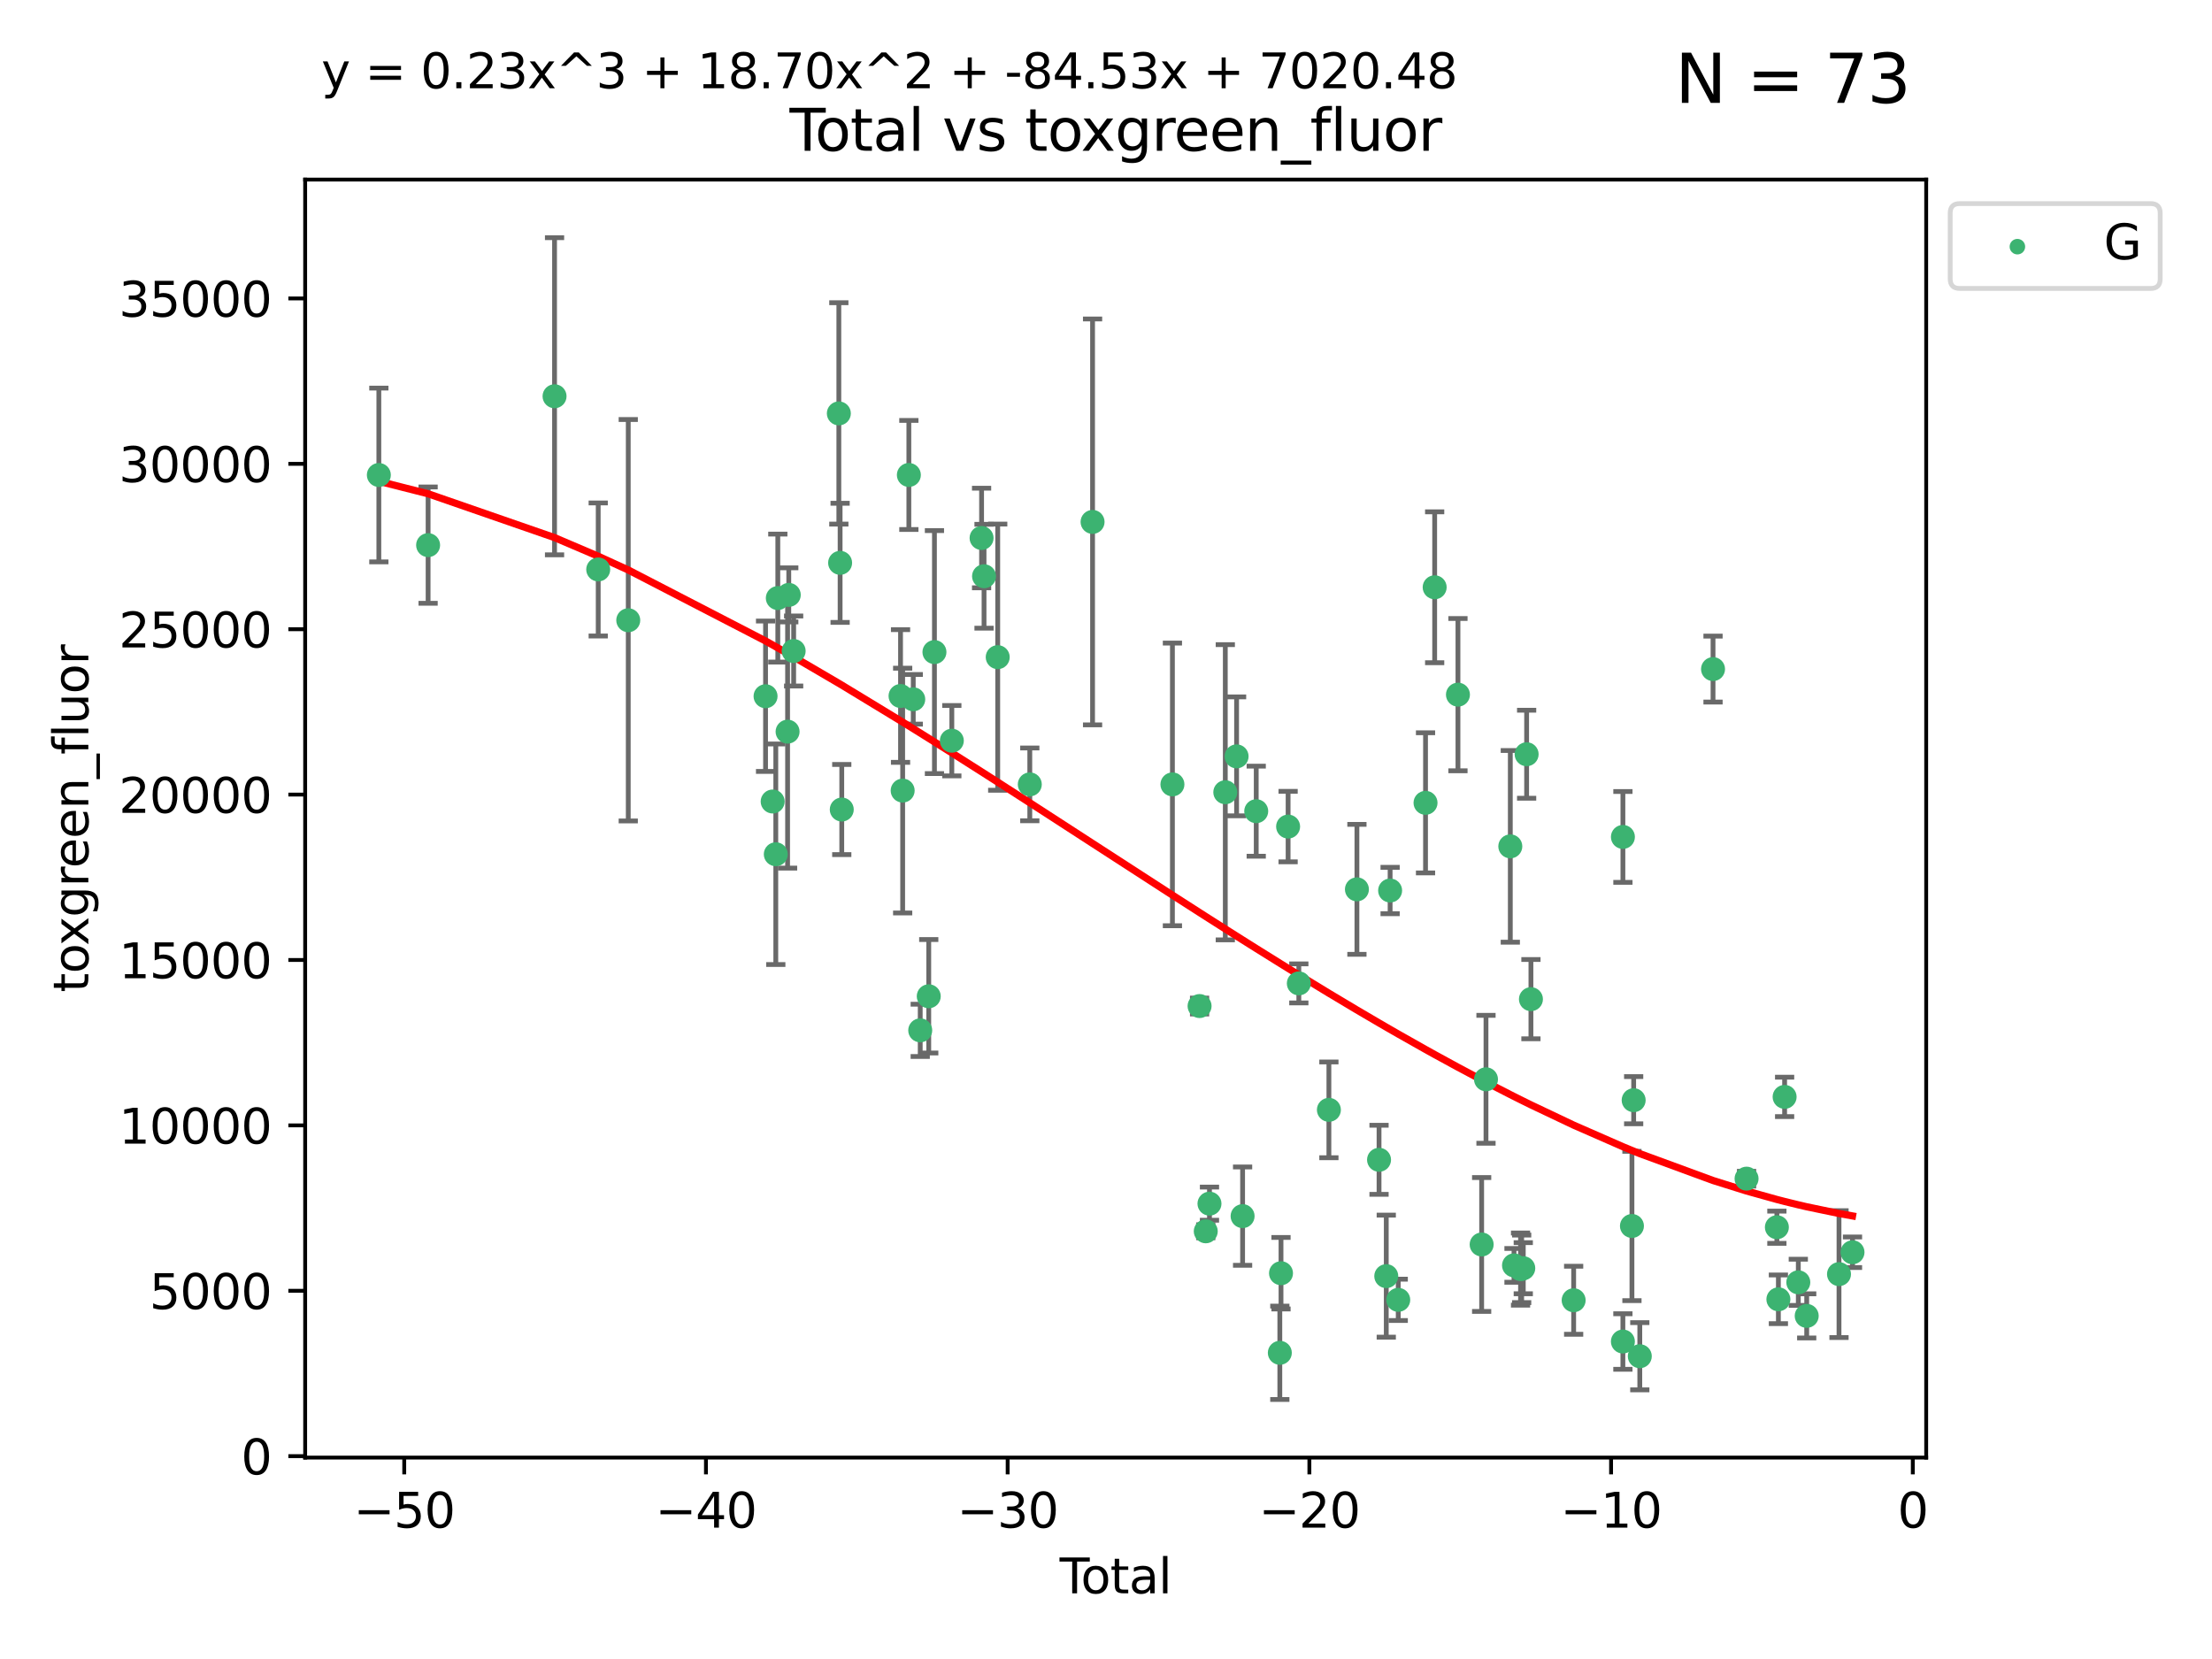 <?xml version="1.0" encoding="utf-8" standalone="no"?>
<!DOCTYPE svg PUBLIC "-//W3C//DTD SVG 1.1//EN"
  "http://www.w3.org/Graphics/SVG/1.1/DTD/svg11.dtd">
<svg xmlns:xlink="http://www.w3.org/1999/xlink" width="460.8pt" height="345.6pt" viewBox="0 0 460.8 345.6" xmlns="http://www.w3.org/2000/svg" version="1.1">
 <defs>
  <style type="text/css">*{stroke-linejoin: round; stroke-linecap: butt}</style>
 </defs>
 <g id="figure_1">
  <g id="patch_1">
   <path d="M 0 345.6 
L 460.8 345.6 
L 460.8 0 
L 0 0 
z
" style="fill: #ffffff"/>
  </g>
  <g id="axes_1">
   <g id="patch_2">
    <path d="M 63.571 303.64 
L 401.26 303.64 
L 401.26 37.411 
L 63.571 37.411 
z
" style="fill: #ffffff"/>
   </g>
   <g id="PathCollection_1">
    <defs>
     <path id="m982c421663" d="M 0 1.118 
C 0.297 1.118 0.581 1 0.791 0.791 
C 1 0.581 1.118 0.297 1.118 0 
C 1.118 -0.297 1 -0.581 0.791 -0.791 
C 0.581 -1 0.297 -1.118 0 -1.118 
C -0.297 -1.118 -0.581 -1 -0.791 -0.791 
C -1 -0.581 -1.118 -0.297 -1.118 0 
C -1.118 0.297 -1 0.581 -0.791 0.791 
C -0.581 1 -0.297 1.118 0 1.118 
z
" style="stroke: #3cb371"/>
    </defs>
    <g clip-path="url(#p606c3f5953)">
     <use xlink:href="#m982c421663" x="78.921" y="98.949" style="fill: #3cb371; stroke: #3cb371"/>
     <use xlink:href="#m982c421663" x="89.183" y="113.56" style="fill: #3cb371; stroke: #3cb371"/>
     <use xlink:href="#m982c421663" x="115.523" y="82.547" style="fill: #3cb371; stroke: #3cb371"/>
     <use xlink:href="#m982c421663" x="124.62" y="118.629" style="fill: #3cb371; stroke: #3cb371"/>
     <use xlink:href="#m982c421663" x="130.877" y="129.208" style="fill: #3cb371; stroke: #3cb371"/>
     <use xlink:href="#m982c421663" x="159.48" y="145.038" style="fill: #3cb371; stroke: #3cb371"/>
     <use xlink:href="#m982c421663" x="160.961" y="166.967" style="fill: #3cb371; stroke: #3cb371"/>
     <use xlink:href="#m982c421663" x="161.613" y="177.955" style="fill: #3cb371; stroke: #3cb371"/>
     <use xlink:href="#m982c421663" x="162.033" y="124.589" style="fill: #3cb371; stroke: #3cb371"/>
     <use xlink:href="#m982c421663" x="164.069" y="152.417" style="fill: #3cb371; stroke: #3cb371"/>
     <use xlink:href="#m982c421663" x="164.316" y="123.926" style="fill: #3cb371; stroke: #3cb371"/>
     <use xlink:href="#m982c421663" x="165.332" y="135.616" style="fill: #3cb371; stroke: #3cb371"/>
     <use xlink:href="#m982c421663" x="174.746" y="86.12" style="fill: #3cb371; stroke: #3cb371"/>
     <use xlink:href="#m982c421663" x="175.011" y="117.25" style="fill: #3cb371; stroke: #3cb371"/>
     <use xlink:href="#m982c421663" x="175.355" y="168.641" style="fill: #3cb371; stroke: #3cb371"/>
     <use xlink:href="#m982c421663" x="187.599" y="144.988" style="fill: #3cb371; stroke: #3cb371"/>
     <use xlink:href="#m982c421663" x="188.042" y="164.694" style="fill: #3cb371; stroke: #3cb371"/>
     <use xlink:href="#m982c421663" x="189.332" y="98.942" style="fill: #3cb371; stroke: #3cb371"/>
     <use xlink:href="#m982c421663" x="190.247" y="145.678" style="fill: #3cb371; stroke: #3cb371"/>
     <use xlink:href="#m982c421663" x="191.7" y="214.641" style="fill: #3cb371; stroke: #3cb371"/>
     <use xlink:href="#m982c421663" x="193.476" y="207.542" style="fill: #3cb371; stroke: #3cb371"/>
     <use xlink:href="#m982c421663" x="194.662" y="135.842" style="fill: #3cb371; stroke: #3cb371"/>
     <use xlink:href="#m982c421663" x="198.283" y="154.301" style="fill: #3cb371; stroke: #3cb371"/>
     <use xlink:href="#m982c421663" x="204.481" y="112.076" style="fill: #3cb371; stroke: #3cb371"/>
     <use xlink:href="#m982c421663" x="204.994" y="120.04" style="fill: #3cb371; stroke: #3cb371"/>
     <use xlink:href="#m982c421663" x="207.843" y="136.898" style="fill: #3cb371; stroke: #3cb371"/>
     <use xlink:href="#m982c421663" x="214.526" y="163.4" style="fill: #3cb371; stroke: #3cb371"/>
     <use xlink:href="#m982c421663" x="227.602" y="108.725" style="fill: #3cb371; stroke: #3cb371"/>
     <use xlink:href="#m982c421663" x="244.237" y="163.404" style="fill: #3cb371; stroke: #3cb371"/>
     <use xlink:href="#m982c421663" x="249.894" y="209.579" style="fill: #3cb371; stroke: #3cb371"/>
     <use xlink:href="#m982c421663" x="251.182" y="256.502" style="fill: #3cb371; stroke: #3cb371"/>
     <use xlink:href="#m982c421663" x="251.956" y="250.742" style="fill: #3cb371; stroke: #3cb371"/>
     <use xlink:href="#m982c421663" x="255.253" y="165.036" style="fill: #3cb371; stroke: #3cb371"/>
     <use xlink:href="#m982c421663" x="257.604" y="157.564" style="fill: #3cb371; stroke: #3cb371"/>
     <use xlink:href="#m982c421663" x="258.855" y="253.341" style="fill: #3cb371; stroke: #3cb371"/>
     <use xlink:href="#m982c421663" x="261.695" y="168.988" style="fill: #3cb371; stroke: #3cb371"/>
     <use xlink:href="#m982c421663" x="266.611" y="281.815" style="fill: #3cb371; stroke: #3cb371"/>
     <use xlink:href="#m982c421663" x="266.857" y="265.235" style="fill: #3cb371; stroke: #3cb371"/>
     <use xlink:href="#m982c421663" x="268.337" y="172.191" style="fill: #3cb371; stroke: #3cb371"/>
     <use xlink:href="#m982c421663" x="270.57" y="204.859" style="fill: #3cb371; stroke: #3cb371"/>
     <use xlink:href="#m982c421663" x="276.833" y="231.2" style="fill: #3cb371; stroke: #3cb371"/>
     <use xlink:href="#m982c421663" x="282.671" y="185.266" style="fill: #3cb371; stroke: #3cb371"/>
     <use xlink:href="#m982c421663" x="287.279" y="241.606" style="fill: #3cb371; stroke: #3cb371"/>
     <use xlink:href="#m982c421663" x="288.785" y="265.843" style="fill: #3cb371; stroke: #3cb371"/>
     <use xlink:href="#m982c421663" x="289.587" y="185.512" style="fill: #3cb371; stroke: #3cb371"/>
     <use xlink:href="#m982c421663" x="291.279" y="270.784" style="fill: #3cb371; stroke: #3cb371"/>
     <use xlink:href="#m982c421663" x="296.964" y="167.246" style="fill: #3cb371; stroke: #3cb371"/>
     <use xlink:href="#m982c421663" x="298.867" y="122.341" style="fill: #3cb371; stroke: #3cb371"/>
     <use xlink:href="#m982c421663" x="303.718" y="144.708" style="fill: #3cb371; stroke: #3cb371"/>
     <use xlink:href="#m982c421663" x="308.655" y="259.25" style="fill: #3cb371; stroke: #3cb371"/>
     <use xlink:href="#m982c421663" x="309.559" y="224.836" style="fill: #3cb371; stroke: #3cb371"/>
     <use xlink:href="#m982c421663" x="314.625" y="176.312" style="fill: #3cb371; stroke: #3cb371"/>
     <use xlink:href="#m982c421663" x="315.396" y="263.6" style="fill: #3cb371; stroke: #3cb371"/>
     <use xlink:href="#m982c421663" x="316.758" y="264.372" style="fill: #3cb371; stroke: #3cb371"/>
     <use xlink:href="#m982c421663" x="316.99" y="264.32" style="fill: #3cb371; stroke: #3cb371"/>
     <use xlink:href="#m982c421663" x="317.326" y="264.19" style="fill: #3cb371; stroke: #3cb371"/>
     <use xlink:href="#m982c421663" x="318.025" y="157.121" style="fill: #3cb371; stroke: #3cb371"/>
     <use xlink:href="#m982c421663" x="318.922" y="208.143" style="fill: #3cb371; stroke: #3cb371"/>
     <use xlink:href="#m982c421663" x="327.82" y="270.867" style="fill: #3cb371; stroke: #3cb371"/>
     <use xlink:href="#m982c421663" x="338.078" y="279.463" style="fill: #3cb371; stroke: #3cb371"/>
     <use xlink:href="#m982c421663" x="338.082" y="174.348" style="fill: #3cb371; stroke: #3cb371"/>
     <use xlink:href="#m982c421663" x="339.964" y="255.393" style="fill: #3cb371; stroke: #3cb371"/>
     <use xlink:href="#m982c421663" x="340.322" y="229.191" style="fill: #3cb371; stroke: #3cb371"/>
     <use xlink:href="#m982c421663" x="341.6" y="282.526" style="fill: #3cb371; stroke: #3cb371"/>
     <use xlink:href="#m982c421663" x="356.856" y="139.382" style="fill: #3cb371; stroke: #3cb371"/>
     <use xlink:href="#m982c421663" x="363.84" y="245.536" style="fill: #3cb371; stroke: #3cb371"/>
     <use xlink:href="#m982c421663" x="370.156" y="255.656" style="fill: #3cb371; stroke: #3cb371"/>
     <use xlink:href="#m982c421663" x="370.471" y="270.67" style="fill: #3cb371; stroke: #3cb371"/>
     <use xlink:href="#m982c421663" x="371.768" y="228.499" style="fill: #3cb371; stroke: #3cb371"/>
     <use xlink:href="#m982c421663" x="374.62" y="267.13" style="fill: #3cb371; stroke: #3cb371"/>
     <use xlink:href="#m982c421663" x="376.37" y="274.123" style="fill: #3cb371; stroke: #3cb371"/>
     <use xlink:href="#m982c421663" x="383.098" y="265.424" style="fill: #3cb371; stroke: #3cb371"/>
     <use xlink:href="#m982c421663" x="385.911" y="260.867" style="fill: #3cb371; stroke: #3cb371"/>
    </g>
   </g>
   <g id="matplotlib.axis_1">
    <g id="xtick_1">
     <g id="line2d_1">
      <defs>
       <path id="m77966eb274" d="M 0 0 
L 0 3.5 
" style="stroke: #000000; stroke-width: 0.8"/>
      </defs>
      <g>
       <use xlink:href="#m77966eb274" x="84.21" y="303.64" style="stroke: #000000; stroke-width: 0.8"/>
      </g>
     </g>
     <g id="text_1">
      <!-- −50 -->
      <g transform="translate(73.658 318.238)scale(0.1 -0.1)">
       <defs>
        <path id="DejaVuSans-2212" d="M 678 2272 
L 4684 2272 
L 4684 1741 
L 678 1741 
L 678 2272 
z
" transform="scale(0.016)"/>
        <path id="DejaVuSans-35" d="M 691 4666 
L 3169 4666 
L 3169 4134 
L 1269 4134 
L 1269 2991 
Q 1406 3038 1543 3061 
Q 1681 3084 1819 3084 
Q 2600 3084 3056 2656 
Q 3513 2228 3513 1497 
Q 3513 744 3044 326 
Q 2575 -91 1722 -91 
Q 1428 -91 1123 -41 
Q 819 9 494 109 
L 494 744 
Q 775 591 1075 516 
Q 1375 441 1709 441 
Q 2250 441 2565 725 
Q 2881 1009 2881 1497 
Q 2881 1984 2565 2268 
Q 2250 2553 1709 2553 
Q 1456 2553 1204 2497 
Q 953 2441 691 2322 
L 691 4666 
z
" transform="scale(0.016)"/>
        <path id="DejaVuSans-30" d="M 2034 4250 
Q 1547 4250 1301 3770 
Q 1056 3291 1056 2328 
Q 1056 1369 1301 889 
Q 1547 409 2034 409 
Q 2525 409 2770 889 
Q 3016 1369 3016 2328 
Q 3016 3291 2770 3770 
Q 2525 4250 2034 4250 
z
M 2034 4750 
Q 2819 4750 3233 4129 
Q 3647 3509 3647 2328 
Q 3647 1150 3233 529 
Q 2819 -91 2034 -91 
Q 1250 -91 836 529 
Q 422 1150 422 2328 
Q 422 3509 836 4129 
Q 1250 4750 2034 4750 
z
" transform="scale(0.016)"/>
       </defs>
       <use xlink:href="#DejaVuSans-2212"/>
       <use xlink:href="#DejaVuSans-35" x="83.789"/>
       <use xlink:href="#DejaVuSans-30" x="147.412"/>
      </g>
     </g>
    </g>
    <g id="xtick_2">
     <g id="line2d_2">
      <g>
       <use xlink:href="#m77966eb274" x="147.062" y="303.64" style="stroke: #000000; stroke-width: 0.8"/>
      </g>
     </g>
     <g id="text_2">
      <!-- −40 -->
      <g transform="translate(136.51 318.238)scale(0.1 -0.1)">
       <defs>
        <path id="DejaVuSans-34" d="M 2419 4116 
L 825 1625 
L 2419 1625 
L 2419 4116 
z
M 2253 4666 
L 3047 4666 
L 3047 1625 
L 3713 1625 
L 3713 1100 
L 3047 1100 
L 3047 0 
L 2419 0 
L 2419 1100 
L 313 1100 
L 313 1709 
L 2253 4666 
z
" transform="scale(0.016)"/>
       </defs>
       <use xlink:href="#DejaVuSans-2212"/>
       <use xlink:href="#DejaVuSans-34" x="83.789"/>
       <use xlink:href="#DejaVuSans-30" x="147.412"/>
      </g>
     </g>
    </g>
    <g id="xtick_3">
     <g id="line2d_3">
      <g>
       <use xlink:href="#m77966eb274" x="209.914" y="303.64" style="stroke: #000000; stroke-width: 0.8"/>
      </g>
     </g>
     <g id="text_3">
      <!-- −30 -->
      <g transform="translate(199.362 318.238)scale(0.1 -0.1)">
       <defs>
        <path id="DejaVuSans-33" d="M 2597 2516 
Q 3050 2419 3304 2112 
Q 3559 1806 3559 1356 
Q 3559 666 3084 287 
Q 2609 -91 1734 -91 
Q 1441 -91 1130 -33 
Q 819 25 488 141 
L 488 750 
Q 750 597 1062 519 
Q 1375 441 1716 441 
Q 2309 441 2620 675 
Q 2931 909 2931 1356 
Q 2931 1769 2642 2001 
Q 2353 2234 1838 2234 
L 1294 2234 
L 1294 2753 
L 1863 2753 
Q 2328 2753 2575 2939 
Q 2822 3125 2822 3475 
Q 2822 3834 2567 4026 
Q 2313 4219 1838 4219 
Q 1578 4219 1281 4162 
Q 984 4106 628 3988 
L 628 4550 
Q 988 4650 1302 4700 
Q 1616 4750 1894 4750 
Q 2613 4750 3031 4423 
Q 3450 4097 3450 3541 
Q 3450 3153 3228 2886 
Q 3006 2619 2597 2516 
z
" transform="scale(0.016)"/>
       </defs>
       <use xlink:href="#DejaVuSans-2212"/>
       <use xlink:href="#DejaVuSans-33" x="83.789"/>
       <use xlink:href="#DejaVuSans-30" x="147.412"/>
      </g>
     </g>
    </g>
    <g id="xtick_4">
     <g id="line2d_4">
      <g>
       <use xlink:href="#m77966eb274" x="272.766" y="303.64" style="stroke: #000000; stroke-width: 0.8"/>
      </g>
     </g>
     <g id="text_4">
      <!-- −20 -->
      <g transform="translate(262.214 318.238)scale(0.1 -0.1)">
       <defs>
        <path id="DejaVuSans-32" d="M 1228 531 
L 3431 531 
L 3431 0 
L 469 0 
L 469 531 
Q 828 903 1448 1529 
Q 2069 2156 2228 2338 
Q 2531 2678 2651 2914 
Q 2772 3150 2772 3378 
Q 2772 3750 2511 3984 
Q 2250 4219 1831 4219 
Q 1534 4219 1204 4116 
Q 875 4013 500 3803 
L 500 4441 
Q 881 4594 1212 4672 
Q 1544 4750 1819 4750 
Q 2544 4750 2975 4387 
Q 3406 4025 3406 3419 
Q 3406 3131 3298 2873 
Q 3191 2616 2906 2266 
Q 2828 2175 2409 1742 
Q 1991 1309 1228 531 
z
" transform="scale(0.016)"/>
       </defs>
       <use xlink:href="#DejaVuSans-2212"/>
       <use xlink:href="#DejaVuSans-32" x="83.789"/>
       <use xlink:href="#DejaVuSans-30" x="147.412"/>
      </g>
     </g>
    </g>
    <g id="xtick_5">
     <g id="line2d_5">
      <g>
       <use xlink:href="#m77966eb274" x="335.618" y="303.64" style="stroke: #000000; stroke-width: 0.8"/>
      </g>
     </g>
     <g id="text_5">
      <!-- −10 -->
      <g transform="translate(325.066 318.238)scale(0.1 -0.1)">
       <defs>
        <path id="DejaVuSans-31" d="M 794 531 
L 1825 531 
L 1825 4091 
L 703 3866 
L 703 4441 
L 1819 4666 
L 2450 4666 
L 2450 531 
L 3481 531 
L 3481 0 
L 794 0 
L 794 531 
z
" transform="scale(0.016)"/>
       </defs>
       <use xlink:href="#DejaVuSans-2212"/>
       <use xlink:href="#DejaVuSans-31" x="83.789"/>
       <use xlink:href="#DejaVuSans-30" x="147.412"/>
      </g>
     </g>
    </g>
    <g id="xtick_6">
     <g id="line2d_6">
      <g>
       <use xlink:href="#m77966eb274" x="398.47" y="303.64" style="stroke: #000000; stroke-width: 0.8"/>
      </g>
     </g>
     <g id="text_6">
      <!-- 0 -->
      <g transform="translate(395.289 318.238)scale(0.1 -0.1)">
       <use xlink:href="#DejaVuSans-30"/>
      </g>
     </g>
    </g>
    <g id="text_7">
     <!-- Total -->
     <g transform="translate(220.739 331.917)scale(0.1 -0.1)">
      <defs>
       <path id="DejaVuSans-54" d="M -19 4666 
L 3928 4666 
L 3928 4134 
L 2272 4134 
L 2272 0 
L 1638 0 
L 1638 4134 
L -19 4134 
L -19 4666 
z
" transform="scale(0.016)"/>
       <path id="DejaVuSans-6f" d="M 1959 3097 
Q 1497 3097 1228 2736 
Q 959 2375 959 1747 
Q 959 1119 1226 758 
Q 1494 397 1959 397 
Q 2419 397 2687 759 
Q 2956 1122 2956 1747 
Q 2956 2369 2687 2733 
Q 2419 3097 1959 3097 
z
M 1959 3584 
Q 2709 3584 3137 3096 
Q 3566 2609 3566 1747 
Q 3566 888 3137 398 
Q 2709 -91 1959 -91 
Q 1206 -91 779 398 
Q 353 888 353 1747 
Q 353 2609 779 3096 
Q 1206 3584 1959 3584 
z
" transform="scale(0.016)"/>
       <path id="DejaVuSans-74" d="M 1172 4494 
L 1172 3500 
L 2356 3500 
L 2356 3053 
L 1172 3053 
L 1172 1153 
Q 1172 725 1289 603 
Q 1406 481 1766 481 
L 2356 481 
L 2356 0 
L 1766 0 
Q 1100 0 847 248 
Q 594 497 594 1153 
L 594 3053 
L 172 3053 
L 172 3500 
L 594 3500 
L 594 4494 
L 1172 4494 
z
" transform="scale(0.016)"/>
       <path id="DejaVuSans-61" d="M 2194 1759 
Q 1497 1759 1228 1600 
Q 959 1441 959 1056 
Q 959 750 1161 570 
Q 1363 391 1709 391 
Q 2188 391 2477 730 
Q 2766 1069 2766 1631 
L 2766 1759 
L 2194 1759 
z
M 3341 1997 
L 3341 0 
L 2766 0 
L 2766 531 
Q 2569 213 2275 61 
Q 1981 -91 1556 -91 
Q 1019 -91 701 211 
Q 384 513 384 1019 
Q 384 1609 779 1909 
Q 1175 2209 1959 2209 
L 2766 2209 
L 2766 2266 
Q 2766 2663 2505 2880 
Q 2244 3097 1772 3097 
Q 1472 3097 1187 3025 
Q 903 2953 641 2809 
L 641 3341 
Q 956 3463 1253 3523 
Q 1550 3584 1831 3584 
Q 2591 3584 2966 3190 
Q 3341 2797 3341 1997 
z
" transform="scale(0.016)"/>
       <path id="DejaVuSans-6c" d="M 603 4863 
L 1178 4863 
L 1178 0 
L 603 0 
L 603 4863 
z
" transform="scale(0.016)"/>
      </defs>
      <use xlink:href="#DejaVuSans-54"/>
      <use xlink:href="#DejaVuSans-6f" x="44.084"/>
      <use xlink:href="#DejaVuSans-74" x="105.266"/>
      <use xlink:href="#DejaVuSans-61" x="144.475"/>
      <use xlink:href="#DejaVuSans-6c" x="205.754"/>
     </g>
    </g>
   </g>
   <g id="matplotlib.axis_2">
    <g id="ytick_1">
     <g id="line2d_7">
      <defs>
       <path id="mdb69959124" d="M 0 0 
L -3.5 0 
" style="stroke: #000000; stroke-width: 0.8"/>
      </defs>
      <g>
       <use xlink:href="#mdb69959124" x="63.571" y="303.341" style="stroke: #000000; stroke-width: 0.8"/>
      </g>
     </g>
     <g id="text_8">
      <!-- 0 -->
      <g transform="translate(50.209 307.14)scale(0.1 -0.1)">
       <use xlink:href="#DejaVuSans-30"/>
      </g>
     </g>
    </g>
    <g id="ytick_2">
     <g id="line2d_8">
      <g>
       <use xlink:href="#mdb69959124" x="63.571" y="268.888" style="stroke: #000000; stroke-width: 0.8"/>
      </g>
     </g>
     <g id="text_9">
      <!-- 5000 -->
      <g transform="translate(31.121 272.688)scale(0.1 -0.1)">
       <use xlink:href="#DejaVuSans-35"/>
       <use xlink:href="#DejaVuSans-30" x="63.623"/>
       <use xlink:href="#DejaVuSans-30" x="127.246"/>
       <use xlink:href="#DejaVuSans-30" x="190.869"/>
      </g>
     </g>
    </g>
    <g id="ytick_3">
     <g id="line2d_9">
      <g>
       <use xlink:href="#mdb69959124" x="63.571" y="234.435" style="stroke: #000000; stroke-width: 0.8"/>
      </g>
     </g>
     <g id="text_10">
      <!-- 10000 -->
      <g transform="translate(24.759 238.235)scale(0.1 -0.1)">
       <use xlink:href="#DejaVuSans-31"/>
       <use xlink:href="#DejaVuSans-30" x="63.623"/>
       <use xlink:href="#DejaVuSans-30" x="127.246"/>
       <use xlink:href="#DejaVuSans-30" x="190.869"/>
       <use xlink:href="#DejaVuSans-30" x="254.492"/>
      </g>
     </g>
    </g>
    <g id="ytick_4">
     <g id="line2d_10">
      <g>
       <use xlink:href="#mdb69959124" x="63.571" y="199.983" style="stroke: #000000; stroke-width: 0.8"/>
      </g>
     </g>
     <g id="text_11">
      <!-- 15000 -->
      <g transform="translate(24.759 203.782)scale(0.1 -0.1)">
       <use xlink:href="#DejaVuSans-31"/>
       <use xlink:href="#DejaVuSans-35" x="63.623"/>
       <use xlink:href="#DejaVuSans-30" x="127.246"/>
       <use xlink:href="#DejaVuSans-30" x="190.869"/>
       <use xlink:href="#DejaVuSans-30" x="254.492"/>
      </g>
     </g>
    </g>
    <g id="ytick_5">
     <g id="line2d_11">
      <g>
       <use xlink:href="#mdb69959124" x="63.571" y="165.53" style="stroke: #000000; stroke-width: 0.8"/>
      </g>
     </g>
     <g id="text_12">
      <!-- 20000 -->
      <g transform="translate(24.759 169.329)scale(0.1 -0.1)">
       <use xlink:href="#DejaVuSans-32"/>
       <use xlink:href="#DejaVuSans-30" x="63.623"/>
       <use xlink:href="#DejaVuSans-30" x="127.246"/>
       <use xlink:href="#DejaVuSans-30" x="190.869"/>
       <use xlink:href="#DejaVuSans-30" x="254.492"/>
      </g>
     </g>
    </g>
    <g id="ytick_6">
     <g id="line2d_12">
      <g>
       <use xlink:href="#mdb69959124" x="63.571" y="131.077" style="stroke: #000000; stroke-width: 0.8"/>
      </g>
     </g>
     <g id="text_13">
      <!-- 25000 -->
      <g transform="translate(24.759 134.876)scale(0.1 -0.1)">
       <use xlink:href="#DejaVuSans-32"/>
       <use xlink:href="#DejaVuSans-35" x="63.623"/>
       <use xlink:href="#DejaVuSans-30" x="127.246"/>
       <use xlink:href="#DejaVuSans-30" x="190.869"/>
       <use xlink:href="#DejaVuSans-30" x="254.492"/>
      </g>
     </g>
    </g>
    <g id="ytick_7">
     <g id="line2d_13">
      <g>
       <use xlink:href="#mdb69959124" x="63.571" y="96.624" style="stroke: #000000; stroke-width: 0.8"/>
      </g>
     </g>
     <g id="text_14">
      <!-- 30000 -->
      <g transform="translate(24.759 100.423)scale(0.1 -0.1)">
       <use xlink:href="#DejaVuSans-33"/>
       <use xlink:href="#DejaVuSans-30" x="63.623"/>
       <use xlink:href="#DejaVuSans-30" x="127.246"/>
       <use xlink:href="#DejaVuSans-30" x="190.869"/>
       <use xlink:href="#DejaVuSans-30" x="254.492"/>
      </g>
     </g>
    </g>
    <g id="ytick_8">
     <g id="line2d_14">
      <g>
       <use xlink:href="#mdb69959124" x="63.571" y="62.171" style="stroke: #000000; stroke-width: 0.8"/>
      </g>
     </g>
     <g id="text_15">
      <!-- 35000 -->
      <g transform="translate(24.759 65.97)scale(0.1 -0.1)">
       <use xlink:href="#DejaVuSans-33"/>
       <use xlink:href="#DejaVuSans-35" x="63.623"/>
       <use xlink:href="#DejaVuSans-30" x="127.246"/>
       <use xlink:href="#DejaVuSans-30" x="190.869"/>
       <use xlink:href="#DejaVuSans-30" x="254.492"/>
      </g>
     </g>
    </g>
    <g id="text_16">
     <!-- toxgreen_fluor -->
     <g transform="translate(18.401 206.72)rotate(-90)scale(0.1 -0.1)">
      <defs>
       <path id="DejaVuSans-78" d="M 3513 3500 
L 2247 1797 
L 3578 0 
L 2900 0 
L 1881 1375 
L 863 0 
L 184 0 
L 1544 1831 
L 300 3500 
L 978 3500 
L 1906 2253 
L 2834 3500 
L 3513 3500 
z
" transform="scale(0.016)"/>
       <path id="DejaVuSans-67" d="M 2906 1791 
Q 2906 2416 2648 2759 
Q 2391 3103 1925 3103 
Q 1463 3103 1205 2759 
Q 947 2416 947 1791 
Q 947 1169 1205 825 
Q 1463 481 1925 481 
Q 2391 481 2648 825 
Q 2906 1169 2906 1791 
z
M 3481 434 
Q 3481 -459 3084 -895 
Q 2688 -1331 1869 -1331 
Q 1566 -1331 1297 -1286 
Q 1028 -1241 775 -1147 
L 775 -588 
Q 1028 -725 1275 -790 
Q 1522 -856 1778 -856 
Q 2344 -856 2625 -561 
Q 2906 -266 2906 331 
L 2906 616 
Q 2728 306 2450 153 
Q 2172 0 1784 0 
Q 1141 0 747 490 
Q 353 981 353 1791 
Q 353 2603 747 3093 
Q 1141 3584 1784 3584 
Q 2172 3584 2450 3431 
Q 2728 3278 2906 2969 
L 2906 3500 
L 3481 3500 
L 3481 434 
z
" transform="scale(0.016)"/>
       <path id="DejaVuSans-72" d="M 2631 2963 
Q 2534 3019 2420 3045 
Q 2306 3072 2169 3072 
Q 1681 3072 1420 2755 
Q 1159 2438 1159 1844 
L 1159 0 
L 581 0 
L 581 3500 
L 1159 3500 
L 1159 2956 
Q 1341 3275 1631 3429 
Q 1922 3584 2338 3584 
Q 2397 3584 2469 3576 
Q 2541 3569 2628 3553 
L 2631 2963 
z
" transform="scale(0.016)"/>
       <path id="DejaVuSans-65" d="M 3597 1894 
L 3597 1613 
L 953 1613 
Q 991 1019 1311 708 
Q 1631 397 2203 397 
Q 2534 397 2845 478 
Q 3156 559 3463 722 
L 3463 178 
Q 3153 47 2828 -22 
Q 2503 -91 2169 -91 
Q 1331 -91 842 396 
Q 353 884 353 1716 
Q 353 2575 817 3079 
Q 1281 3584 2069 3584 
Q 2775 3584 3186 3129 
Q 3597 2675 3597 1894 
z
M 3022 2063 
Q 3016 2534 2758 2815 
Q 2500 3097 2075 3097 
Q 1594 3097 1305 2825 
Q 1016 2553 972 2059 
L 3022 2063 
z
" transform="scale(0.016)"/>
       <path id="DejaVuSans-6e" d="M 3513 2113 
L 3513 0 
L 2938 0 
L 2938 2094 
Q 2938 2591 2744 2837 
Q 2550 3084 2163 3084 
Q 1697 3084 1428 2787 
Q 1159 2491 1159 1978 
L 1159 0 
L 581 0 
L 581 3500 
L 1159 3500 
L 1159 2956 
Q 1366 3272 1645 3428 
Q 1925 3584 2291 3584 
Q 2894 3584 3203 3211 
Q 3513 2838 3513 2113 
z
" transform="scale(0.016)"/>
       <path id="DejaVuSans-5f" d="M 3263 -1063 
L 3263 -1509 
L -63 -1509 
L -63 -1063 
L 3263 -1063 
z
" transform="scale(0.016)"/>
       <path id="DejaVuSans-66" d="M 2375 4863 
L 2375 4384 
L 1825 4384 
Q 1516 4384 1395 4259 
Q 1275 4134 1275 3809 
L 1275 3500 
L 2222 3500 
L 2222 3053 
L 1275 3053 
L 1275 0 
L 697 0 
L 697 3053 
L 147 3053 
L 147 3500 
L 697 3500 
L 697 3744 
Q 697 4328 969 4595 
Q 1241 4863 1831 4863 
L 2375 4863 
z
" transform="scale(0.016)"/>
       <path id="DejaVuSans-75" d="M 544 1381 
L 544 3500 
L 1119 3500 
L 1119 1403 
Q 1119 906 1312 657 
Q 1506 409 1894 409 
Q 2359 409 2629 706 
Q 2900 1003 2900 1516 
L 2900 3500 
L 3475 3500 
L 3475 0 
L 2900 0 
L 2900 538 
Q 2691 219 2414 64 
Q 2138 -91 1772 -91 
Q 1169 -91 856 284 
Q 544 659 544 1381 
z
M 1991 3584 
L 1991 3584 
z
" transform="scale(0.016)"/>
      </defs>
      <use xlink:href="#DejaVuSans-74"/>
      <use xlink:href="#DejaVuSans-6f" x="39.209"/>
      <use xlink:href="#DejaVuSans-78" x="97.266"/>
      <use xlink:href="#DejaVuSans-67" x="156.445"/>
      <use xlink:href="#DejaVuSans-72" x="219.922"/>
      <use xlink:href="#DejaVuSans-65" x="258.785"/>
      <use xlink:href="#DejaVuSans-65" x="320.309"/>
      <use xlink:href="#DejaVuSans-6e" x="381.832"/>
      <use xlink:href="#DejaVuSans-5f" x="445.211"/>
      <use xlink:href="#DejaVuSans-66" x="495.211"/>
      <use xlink:href="#DejaVuSans-6c" x="530.416"/>
      <use xlink:href="#DejaVuSans-75" x="558.199"/>
      <use xlink:href="#DejaVuSans-6f" x="621.578"/>
      <use xlink:href="#DejaVuSans-72" x="682.76"/>
     </g>
    </g>
   </g>
   <g id="LineCollection_1">
    <path d="M 78.921 117.052 
L 78.921 80.847 
" clip-path="url(#p606c3f5953)" style="fill: none; stroke: #696969"/>
    <path d="M 89.183 125.678 
L 89.183 101.441 
" clip-path="url(#p606c3f5953)" style="fill: none; stroke: #696969"/>
    <path d="M 115.523 115.582 
L 115.523 49.513 
" clip-path="url(#p606c3f5953)" style="fill: none; stroke: #696969"/>
    <path d="M 124.62 132.488 
L 124.62 104.77 
" clip-path="url(#p606c3f5953)" style="fill: none; stroke: #696969"/>
    <path d="M 130.877 171.022 
L 130.877 87.393 
" clip-path="url(#p606c3f5953)" style="fill: none; stroke: #696969"/>
    <path d="M 159.48 160.703 
L 159.48 129.373 
" clip-path="url(#p606c3f5953)" style="fill: none; stroke: #696969"/>
    <path d="M 160.961 167.437 
L 160.961 166.496 
" clip-path="url(#p606c3f5953)" style="fill: none; stroke: #696969"/>
    <path d="M 161.613 200.926 
L 161.613 154.985 
" clip-path="url(#p606c3f5953)" style="fill: none; stroke: #696969"/>
    <path d="M 162.033 137.919 
L 162.033 111.259 
" clip-path="url(#p606c3f5953)" style="fill: none; stroke: #696969"/>
    <path d="M 164.069 180.843 
L 164.069 123.991 
" clip-path="url(#p606c3f5953)" style="fill: none; stroke: #696969"/>
    <path d="M 164.316 129.559 
L 164.316 118.293 
" clip-path="url(#p606c3f5953)" style="fill: none; stroke: #696969"/>
    <path d="M 165.332 142.911 
L 165.332 128.322 
" clip-path="url(#p606c3f5953)" style="fill: none; stroke: #696969"/>
    <path d="M 174.746 109.179 
L 174.746 63.061 
" clip-path="url(#p606c3f5953)" style="fill: none; stroke: #696969"/>
    <path d="M 175.011 129.66 
L 175.011 104.841 
" clip-path="url(#p606c3f5953)" style="fill: none; stroke: #696969"/>
    <path d="M 175.355 178.03 
L 175.355 159.253 
" clip-path="url(#p606c3f5953)" style="fill: none; stroke: #696969"/>
    <path d="M 187.599 158.809 
L 187.599 131.167 
" clip-path="url(#p606c3f5953)" style="fill: none; stroke: #696969"/>
    <path d="M 188.042 190.191 
L 188.042 139.197 
" clip-path="url(#p606c3f5953)" style="fill: none; stroke: #696969"/>
    <path d="M 189.332 110.304 
L 189.332 87.58 
" clip-path="url(#p606c3f5953)" style="fill: none; stroke: #696969"/>
    <path d="M 190.247 150.848 
L 190.247 140.508 
" clip-path="url(#p606c3f5953)" style="fill: none; stroke: #696969"/>
    <path d="M 191.7 220.083 
L 191.7 209.199 
" clip-path="url(#p606c3f5953)" style="fill: none; stroke: #696969"/>
    <path d="M 193.476 219.359 
L 193.476 195.724 
" clip-path="url(#p606c3f5953)" style="fill: none; stroke: #696969"/>
    <path d="M 194.662 161.155 
L 194.662 110.529 
" clip-path="url(#p606c3f5953)" style="fill: none; stroke: #696969"/>
    <path d="M 198.283 161.633 
L 198.283 146.968 
" clip-path="url(#p606c3f5953)" style="fill: none; stroke: #696969"/>
    <path d="M 204.481 122.449 
L 204.481 101.704 
" clip-path="url(#p606c3f5953)" style="fill: none; stroke: #696969"/>
    <path d="M 204.994 130.858 
L 204.994 109.223 
" clip-path="url(#p606c3f5953)" style="fill: none; stroke: #696969"/>
    <path d="M 207.843 164.624 
L 207.843 109.172 
" clip-path="url(#p606c3f5953)" style="fill: none; stroke: #696969"/>
    <path d="M 214.526 170.979 
L 214.526 155.822 
" clip-path="url(#p606c3f5953)" style="fill: none; stroke: #696969"/>
    <path d="M 227.602 151.003 
L 227.602 66.447 
" clip-path="url(#p606c3f5953)" style="fill: none; stroke: #696969"/>
    <path d="M 244.237 192.846 
L 244.237 133.962 
" clip-path="url(#p606c3f5953)" style="fill: none; stroke: #696969"/>
    <path d="M 249.894 211.232 
L 249.894 207.925 
" clip-path="url(#p606c3f5953)" style="fill: none; stroke: #696969"/>
    <path d="M 251.182 257.861 
L 251.182 255.144 
" clip-path="url(#p606c3f5953)" style="fill: none; stroke: #696969"/>
    <path d="M 251.956 254.192 
L 251.956 247.291 
" clip-path="url(#p606c3f5953)" style="fill: none; stroke: #696969"/>
    <path d="M 255.253 195.787 
L 255.253 134.286 
" clip-path="url(#p606c3f5953)" style="fill: none; stroke: #696969"/>
    <path d="M 257.604 169.952 
L 257.604 145.176 
" clip-path="url(#p606c3f5953)" style="fill: none; stroke: #696969"/>
    <path d="M 258.855 263.582 
L 258.855 243.101 
" clip-path="url(#p606c3f5953)" style="fill: none; stroke: #696969"/>
    <path d="M 261.695 178.369 
L 261.695 159.606 
" clip-path="url(#p606c3f5953)" style="fill: none; stroke: #696969"/>
    <path d="M 266.611 291.539 
L 266.611 272.091 
" clip-path="url(#p606c3f5953)" style="fill: none; stroke: #696969"/>
    <path d="M 266.857 272.685 
L 266.857 257.785 
" clip-path="url(#p606c3f5953)" style="fill: none; stroke: #696969"/>
    <path d="M 268.337 179.533 
L 268.337 164.848 
" clip-path="url(#p606c3f5953)" style="fill: none; stroke: #696969"/>
    <path d="M 270.57 208.927 
L 270.57 200.791 
" clip-path="url(#p606c3f5953)" style="fill: none; stroke: #696969"/>
    <path d="M 276.833 241.175 
L 276.833 221.225 
" clip-path="url(#p606c3f5953)" style="fill: none; stroke: #696969"/>
    <path d="M 282.671 198.799 
L 282.671 171.734 
" clip-path="url(#p606c3f5953)" style="fill: none; stroke: #696969"/>
    <path d="M 287.279 248.801 
L 287.279 234.411 
" clip-path="url(#p606c3f5953)" style="fill: none; stroke: #696969"/>
    <path d="M 288.785 278.556 
L 288.785 253.131 
" clip-path="url(#p606c3f5953)" style="fill: none; stroke: #696969"/>
    <path d="M 289.587 190.339 
L 289.587 180.685 
" clip-path="url(#p606c3f5953)" style="fill: none; stroke: #696969"/>
    <path d="M 291.279 275.089 
L 291.279 266.479 
" clip-path="url(#p606c3f5953)" style="fill: none; stroke: #696969"/>
    <path d="M 296.964 181.841 
L 296.964 152.651 
" clip-path="url(#p606c3f5953)" style="fill: none; stroke: #696969"/>
    <path d="M 298.867 138.056 
L 298.867 106.625 
" clip-path="url(#p606c3f5953)" style="fill: none; stroke: #696969"/>
    <path d="M 303.718 160.567 
L 303.718 128.848 
" clip-path="url(#p606c3f5953)" style="fill: none; stroke: #696969"/>
    <path d="M 308.655 273.195 
L 308.655 245.306 
" clip-path="url(#p606c3f5953)" style="fill: none; stroke: #696969"/>
    <path d="M 309.559 238.16 
L 309.559 211.512 
" clip-path="url(#p606c3f5953)" style="fill: none; stroke: #696969"/>
    <path d="M 314.625 196.278 
L 314.625 156.347 
" clip-path="url(#p606c3f5953)" style="fill: none; stroke: #696969"/>
    <path d="M 315.396 267.116 
L 315.396 260.083 
" clip-path="url(#p606c3f5953)" style="fill: none; stroke: #696969"/>
    <path d="M 316.758 271.89 
L 316.758 256.854 
" clip-path="url(#p606c3f5953)" style="fill: none; stroke: #696969"/>
    <path d="M 316.99 271.354 
L 316.99 257.285 
" clip-path="url(#p606c3f5953)" style="fill: none; stroke: #696969"/>
    <path d="M 317.326 269.512 
L 317.326 258.869 
" clip-path="url(#p606c3f5953)" style="fill: none; stroke: #696969"/>
    <path d="M 318.025 166.29 
L 318.025 147.952 
" clip-path="url(#p606c3f5953)" style="fill: none; stroke: #696969"/>
    <path d="M 318.922 216.401 
L 318.922 199.886 
" clip-path="url(#p606c3f5953)" style="fill: none; stroke: #696969"/>
    <path d="M 327.82 277.956 
L 327.82 263.777 
" clip-path="url(#p606c3f5953)" style="fill: none; stroke: #696969"/>
    <path d="M 338.078 285.25 
L 338.078 273.676 
" clip-path="url(#p606c3f5953)" style="fill: none; stroke: #696969"/>
    <path d="M 338.082 183.813 
L 338.082 164.883 
" clip-path="url(#p606c3f5953)" style="fill: none; stroke: #696969"/>
    <path d="M 339.964 270.946 
L 339.964 239.84 
" clip-path="url(#p606c3f5953)" style="fill: none; stroke: #696969"/>
    <path d="M 340.322 234.109 
L 340.322 224.273 
" clip-path="url(#p606c3f5953)" style="fill: none; stroke: #696969"/>
    <path d="M 341.6 289.528 
L 341.6 275.525 
" clip-path="url(#p606c3f5953)" style="fill: none; stroke: #696969"/>
    <path d="M 356.856 146.252 
L 356.856 132.513 
" clip-path="url(#p606c3f5953)" style="fill: none; stroke: #696969"/>
    <path d="M 363.84 247.075 
L 363.84 243.996 
" clip-path="url(#p606c3f5953)" style="fill: none; stroke: #696969"/>
    <path d="M 370.156 259.015 
L 370.156 252.296 
" clip-path="url(#p606c3f5953)" style="fill: none; stroke: #696969"/>
    <path d="M 370.471 275.738 
L 370.471 265.602 
" clip-path="url(#p606c3f5953)" style="fill: none; stroke: #696969"/>
    <path d="M 371.768 232.602 
L 371.768 224.396 
" clip-path="url(#p606c3f5953)" style="fill: none; stroke: #696969"/>
    <path d="M 374.62 271.941 
L 374.62 262.319 
" clip-path="url(#p606c3f5953)" style="fill: none; stroke: #696969"/>
    <path d="M 376.37 278.722 
L 376.37 269.524 
" clip-path="url(#p606c3f5953)" style="fill: none; stroke: #696969"/>
    <path d="M 383.098 278.637 
L 383.098 252.212 
" clip-path="url(#p606c3f5953)" style="fill: none; stroke: #696969"/>
    <path d="M 385.911 264.05 
L 385.911 257.684 
" clip-path="url(#p606c3f5953)" style="fill: none; stroke: #696969"/>
   </g>
   <g id="line2d_15">
    <defs>
     <path id="m76df66ad13" d="M 2 0 
L -2 -0 
" style="stroke: #696969"/>
    </defs>
    <g clip-path="url(#p606c3f5953)">
     <use xlink:href="#m76df66ad13" x="78.921" y="117.052" style="fill: #696969; stroke: #696969"/>
     <use xlink:href="#m76df66ad13" x="89.183" y="125.678" style="fill: #696969; stroke: #696969"/>
     <use xlink:href="#m76df66ad13" x="115.523" y="115.582" style="fill: #696969; stroke: #696969"/>
     <use xlink:href="#m76df66ad13" x="124.62" y="132.488" style="fill: #696969; stroke: #696969"/>
     <use xlink:href="#m76df66ad13" x="130.877" y="171.022" style="fill: #696969; stroke: #696969"/>
     <use xlink:href="#m76df66ad13" x="159.48" y="160.703" style="fill: #696969; stroke: #696969"/>
     <use xlink:href="#m76df66ad13" x="160.961" y="167.437" style="fill: #696969; stroke: #696969"/>
     <use xlink:href="#m76df66ad13" x="161.613" y="200.926" style="fill: #696969; stroke: #696969"/>
     <use xlink:href="#m76df66ad13" x="162.033" y="137.919" style="fill: #696969; stroke: #696969"/>
     <use xlink:href="#m76df66ad13" x="164.069" y="180.843" style="fill: #696969; stroke: #696969"/>
     <use xlink:href="#m76df66ad13" x="164.316" y="129.559" style="fill: #696969; stroke: #696969"/>
     <use xlink:href="#m76df66ad13" x="165.332" y="142.911" style="fill: #696969; stroke: #696969"/>
     <use xlink:href="#m76df66ad13" x="174.746" y="109.179" style="fill: #696969; stroke: #696969"/>
     <use xlink:href="#m76df66ad13" x="175.011" y="129.66" style="fill: #696969; stroke: #696969"/>
     <use xlink:href="#m76df66ad13" x="175.355" y="178.03" style="fill: #696969; stroke: #696969"/>
     <use xlink:href="#m76df66ad13" x="187.599" y="158.809" style="fill: #696969; stroke: #696969"/>
     <use xlink:href="#m76df66ad13" x="188.042" y="190.191" style="fill: #696969; stroke: #696969"/>
     <use xlink:href="#m76df66ad13" x="189.332" y="110.304" style="fill: #696969; stroke: #696969"/>
     <use xlink:href="#m76df66ad13" x="190.247" y="150.848" style="fill: #696969; stroke: #696969"/>
     <use xlink:href="#m76df66ad13" x="191.7" y="220.083" style="fill: #696969; stroke: #696969"/>
     <use xlink:href="#m76df66ad13" x="193.476" y="219.359" style="fill: #696969; stroke: #696969"/>
     <use xlink:href="#m76df66ad13" x="194.662" y="161.155" style="fill: #696969; stroke: #696969"/>
     <use xlink:href="#m76df66ad13" x="198.283" y="161.633" style="fill: #696969; stroke: #696969"/>
     <use xlink:href="#m76df66ad13" x="204.481" y="122.449" style="fill: #696969; stroke: #696969"/>
     <use xlink:href="#m76df66ad13" x="204.994" y="130.858" style="fill: #696969; stroke: #696969"/>
     <use xlink:href="#m76df66ad13" x="207.843" y="164.624" style="fill: #696969; stroke: #696969"/>
     <use xlink:href="#m76df66ad13" x="214.526" y="170.979" style="fill: #696969; stroke: #696969"/>
     <use xlink:href="#m76df66ad13" x="227.602" y="151.003" style="fill: #696969; stroke: #696969"/>
     <use xlink:href="#m76df66ad13" x="244.237" y="192.846" style="fill: #696969; stroke: #696969"/>
     <use xlink:href="#m76df66ad13" x="249.894" y="211.232" style="fill: #696969; stroke: #696969"/>
     <use xlink:href="#m76df66ad13" x="251.182" y="257.861" style="fill: #696969; stroke: #696969"/>
     <use xlink:href="#m76df66ad13" x="251.956" y="254.192" style="fill: #696969; stroke: #696969"/>
     <use xlink:href="#m76df66ad13" x="255.253" y="195.787" style="fill: #696969; stroke: #696969"/>
     <use xlink:href="#m76df66ad13" x="257.604" y="169.952" style="fill: #696969; stroke: #696969"/>
     <use xlink:href="#m76df66ad13" x="258.855" y="263.582" style="fill: #696969; stroke: #696969"/>
     <use xlink:href="#m76df66ad13" x="261.695" y="178.369" style="fill: #696969; stroke: #696969"/>
     <use xlink:href="#m76df66ad13" x="266.611" y="291.539" style="fill: #696969; stroke: #696969"/>
     <use xlink:href="#m76df66ad13" x="266.857" y="272.685" style="fill: #696969; stroke: #696969"/>
     <use xlink:href="#m76df66ad13" x="268.337" y="179.533" style="fill: #696969; stroke: #696969"/>
     <use xlink:href="#m76df66ad13" x="270.57" y="208.927" style="fill: #696969; stroke: #696969"/>
     <use xlink:href="#m76df66ad13" x="276.833" y="241.175" style="fill: #696969; stroke: #696969"/>
     <use xlink:href="#m76df66ad13" x="282.671" y="198.799" style="fill: #696969; stroke: #696969"/>
     <use xlink:href="#m76df66ad13" x="287.279" y="248.801" style="fill: #696969; stroke: #696969"/>
     <use xlink:href="#m76df66ad13" x="288.785" y="278.556" style="fill: #696969; stroke: #696969"/>
     <use xlink:href="#m76df66ad13" x="289.587" y="190.339" style="fill: #696969; stroke: #696969"/>
     <use xlink:href="#m76df66ad13" x="291.279" y="275.089" style="fill: #696969; stroke: #696969"/>
     <use xlink:href="#m76df66ad13" x="296.964" y="181.841" style="fill: #696969; stroke: #696969"/>
     <use xlink:href="#m76df66ad13" x="298.867" y="138.056" style="fill: #696969; stroke: #696969"/>
     <use xlink:href="#m76df66ad13" x="303.718" y="160.567" style="fill: #696969; stroke: #696969"/>
     <use xlink:href="#m76df66ad13" x="308.655" y="273.195" style="fill: #696969; stroke: #696969"/>
     <use xlink:href="#m76df66ad13" x="309.559" y="238.16" style="fill: #696969; stroke: #696969"/>
     <use xlink:href="#m76df66ad13" x="314.625" y="196.278" style="fill: #696969; stroke: #696969"/>
     <use xlink:href="#m76df66ad13" x="315.396" y="267.116" style="fill: #696969; stroke: #696969"/>
     <use xlink:href="#m76df66ad13" x="316.758" y="271.89" style="fill: #696969; stroke: #696969"/>
     <use xlink:href="#m76df66ad13" x="316.99" y="271.354" style="fill: #696969; stroke: #696969"/>
     <use xlink:href="#m76df66ad13" x="317.326" y="269.512" style="fill: #696969; stroke: #696969"/>
     <use xlink:href="#m76df66ad13" x="318.025" y="166.29" style="fill: #696969; stroke: #696969"/>
     <use xlink:href="#m76df66ad13" x="318.922" y="216.401" style="fill: #696969; stroke: #696969"/>
     <use xlink:href="#m76df66ad13" x="327.82" y="277.956" style="fill: #696969; stroke: #696969"/>
     <use xlink:href="#m76df66ad13" x="338.078" y="285.25" style="fill: #696969; stroke: #696969"/>
     <use xlink:href="#m76df66ad13" x="338.082" y="183.813" style="fill: #696969; stroke: #696969"/>
     <use xlink:href="#m76df66ad13" x="339.964" y="270.946" style="fill: #696969; stroke: #696969"/>
     <use xlink:href="#m76df66ad13" x="340.322" y="234.109" style="fill: #696969; stroke: #696969"/>
     <use xlink:href="#m76df66ad13" x="341.6" y="289.528" style="fill: #696969; stroke: #696969"/>
     <use xlink:href="#m76df66ad13" x="356.856" y="146.252" style="fill: #696969; stroke: #696969"/>
     <use xlink:href="#m76df66ad13" x="363.84" y="247.075" style="fill: #696969; stroke: #696969"/>
     <use xlink:href="#m76df66ad13" x="370.156" y="259.015" style="fill: #696969; stroke: #696969"/>
     <use xlink:href="#m76df66ad13" x="370.471" y="275.738" style="fill: #696969; stroke: #696969"/>
     <use xlink:href="#m76df66ad13" x="371.768" y="232.602" style="fill: #696969; stroke: #696969"/>
     <use xlink:href="#m76df66ad13" x="374.62" y="271.941" style="fill: #696969; stroke: #696969"/>
     <use xlink:href="#m76df66ad13" x="376.37" y="278.722" style="fill: #696969; stroke: #696969"/>
     <use xlink:href="#m76df66ad13" x="383.098" y="278.637" style="fill: #696969; stroke: #696969"/>
     <use xlink:href="#m76df66ad13" x="385.911" y="264.05" style="fill: #696969; stroke: #696969"/>
    </g>
   </g>
   <g id="line2d_16">
    <g clip-path="url(#p606c3f5953)">
     <use xlink:href="#m76df66ad13" x="78.921" y="80.847" style="fill: #696969; stroke: #696969"/>
     <use xlink:href="#m76df66ad13" x="89.183" y="101.441" style="fill: #696969; stroke: #696969"/>
     <use xlink:href="#m76df66ad13" x="115.523" y="49.513" style="fill: #696969; stroke: #696969"/>
     <use xlink:href="#m76df66ad13" x="124.62" y="104.77" style="fill: #696969; stroke: #696969"/>
     <use xlink:href="#m76df66ad13" x="130.877" y="87.393" style="fill: #696969; stroke: #696969"/>
     <use xlink:href="#m76df66ad13" x="159.48" y="129.373" style="fill: #696969; stroke: #696969"/>
     <use xlink:href="#m76df66ad13" x="160.961" y="166.496" style="fill: #696969; stroke: #696969"/>
     <use xlink:href="#m76df66ad13" x="161.613" y="154.985" style="fill: #696969; stroke: #696969"/>
     <use xlink:href="#m76df66ad13" x="162.033" y="111.259" style="fill: #696969; stroke: #696969"/>
     <use xlink:href="#m76df66ad13" x="164.069" y="123.991" style="fill: #696969; stroke: #696969"/>
     <use xlink:href="#m76df66ad13" x="164.316" y="118.293" style="fill: #696969; stroke: #696969"/>
     <use xlink:href="#m76df66ad13" x="165.332" y="128.322" style="fill: #696969; stroke: #696969"/>
     <use xlink:href="#m76df66ad13" x="174.746" y="63.061" style="fill: #696969; stroke: #696969"/>
     <use xlink:href="#m76df66ad13" x="175.011" y="104.841" style="fill: #696969; stroke: #696969"/>
     <use xlink:href="#m76df66ad13" x="175.355" y="159.253" style="fill: #696969; stroke: #696969"/>
     <use xlink:href="#m76df66ad13" x="187.599" y="131.167" style="fill: #696969; stroke: #696969"/>
     <use xlink:href="#m76df66ad13" x="188.042" y="139.197" style="fill: #696969; stroke: #696969"/>
     <use xlink:href="#m76df66ad13" x="189.332" y="87.58" style="fill: #696969; stroke: #696969"/>
     <use xlink:href="#m76df66ad13" x="190.247" y="140.508" style="fill: #696969; stroke: #696969"/>
     <use xlink:href="#m76df66ad13" x="191.7" y="209.199" style="fill: #696969; stroke: #696969"/>
     <use xlink:href="#m76df66ad13" x="193.476" y="195.724" style="fill: #696969; stroke: #696969"/>
     <use xlink:href="#m76df66ad13" x="194.662" y="110.529" style="fill: #696969; stroke: #696969"/>
     <use xlink:href="#m76df66ad13" x="198.283" y="146.968" style="fill: #696969; stroke: #696969"/>
     <use xlink:href="#m76df66ad13" x="204.481" y="101.704" style="fill: #696969; stroke: #696969"/>
     <use xlink:href="#m76df66ad13" x="204.994" y="109.223" style="fill: #696969; stroke: #696969"/>
     <use xlink:href="#m76df66ad13" x="207.843" y="109.172" style="fill: #696969; stroke: #696969"/>
     <use xlink:href="#m76df66ad13" x="214.526" y="155.822" style="fill: #696969; stroke: #696969"/>
     <use xlink:href="#m76df66ad13" x="227.602" y="66.447" style="fill: #696969; stroke: #696969"/>
     <use xlink:href="#m76df66ad13" x="244.237" y="133.962" style="fill: #696969; stroke: #696969"/>
     <use xlink:href="#m76df66ad13" x="249.894" y="207.925" style="fill: #696969; stroke: #696969"/>
     <use xlink:href="#m76df66ad13" x="251.182" y="255.144" style="fill: #696969; stroke: #696969"/>
     <use xlink:href="#m76df66ad13" x="251.956" y="247.291" style="fill: #696969; stroke: #696969"/>
     <use xlink:href="#m76df66ad13" x="255.253" y="134.286" style="fill: #696969; stroke: #696969"/>
     <use xlink:href="#m76df66ad13" x="257.604" y="145.176" style="fill: #696969; stroke: #696969"/>
     <use xlink:href="#m76df66ad13" x="258.855" y="243.101" style="fill: #696969; stroke: #696969"/>
     <use xlink:href="#m76df66ad13" x="261.695" y="159.606" style="fill: #696969; stroke: #696969"/>
     <use xlink:href="#m76df66ad13" x="266.611" y="272.091" style="fill: #696969; stroke: #696969"/>
     <use xlink:href="#m76df66ad13" x="266.857" y="257.785" style="fill: #696969; stroke: #696969"/>
     <use xlink:href="#m76df66ad13" x="268.337" y="164.848" style="fill: #696969; stroke: #696969"/>
     <use xlink:href="#m76df66ad13" x="270.57" y="200.791" style="fill: #696969; stroke: #696969"/>
     <use xlink:href="#m76df66ad13" x="276.833" y="221.225" style="fill: #696969; stroke: #696969"/>
     <use xlink:href="#m76df66ad13" x="282.671" y="171.734" style="fill: #696969; stroke: #696969"/>
     <use xlink:href="#m76df66ad13" x="287.279" y="234.411" style="fill: #696969; stroke: #696969"/>
     <use xlink:href="#m76df66ad13" x="288.785" y="253.131" style="fill: #696969; stroke: #696969"/>
     <use xlink:href="#m76df66ad13" x="289.587" y="180.685" style="fill: #696969; stroke: #696969"/>
     <use xlink:href="#m76df66ad13" x="291.279" y="266.479" style="fill: #696969; stroke: #696969"/>
     <use xlink:href="#m76df66ad13" x="296.964" y="152.651" style="fill: #696969; stroke: #696969"/>
     <use xlink:href="#m76df66ad13" x="298.867" y="106.625" style="fill: #696969; stroke: #696969"/>
     <use xlink:href="#m76df66ad13" x="303.718" y="128.848" style="fill: #696969; stroke: #696969"/>
     <use xlink:href="#m76df66ad13" x="308.655" y="245.306" style="fill: #696969; stroke: #696969"/>
     <use xlink:href="#m76df66ad13" x="309.559" y="211.512" style="fill: #696969; stroke: #696969"/>
     <use xlink:href="#m76df66ad13" x="314.625" y="156.347" style="fill: #696969; stroke: #696969"/>
     <use xlink:href="#m76df66ad13" x="315.396" y="260.083" style="fill: #696969; stroke: #696969"/>
     <use xlink:href="#m76df66ad13" x="316.758" y="256.854" style="fill: #696969; stroke: #696969"/>
     <use xlink:href="#m76df66ad13" x="316.99" y="257.285" style="fill: #696969; stroke: #696969"/>
     <use xlink:href="#m76df66ad13" x="317.326" y="258.869" style="fill: #696969; stroke: #696969"/>
     <use xlink:href="#m76df66ad13" x="318.025" y="147.952" style="fill: #696969; stroke: #696969"/>
     <use xlink:href="#m76df66ad13" x="318.922" y="199.886" style="fill: #696969; stroke: #696969"/>
     <use xlink:href="#m76df66ad13" x="327.82" y="263.777" style="fill: #696969; stroke: #696969"/>
     <use xlink:href="#m76df66ad13" x="338.078" y="273.676" style="fill: #696969; stroke: #696969"/>
     <use xlink:href="#m76df66ad13" x="338.082" y="164.883" style="fill: #696969; stroke: #696969"/>
     <use xlink:href="#m76df66ad13" x="339.964" y="239.84" style="fill: #696969; stroke: #696969"/>
     <use xlink:href="#m76df66ad13" x="340.322" y="224.273" style="fill: #696969; stroke: #696969"/>
     <use xlink:href="#m76df66ad13" x="341.6" y="275.525" style="fill: #696969; stroke: #696969"/>
     <use xlink:href="#m76df66ad13" x="356.856" y="132.513" style="fill: #696969; stroke: #696969"/>
     <use xlink:href="#m76df66ad13" x="363.84" y="243.996" style="fill: #696969; stroke: #696969"/>
     <use xlink:href="#m76df66ad13" x="370.156" y="252.296" style="fill: #696969; stroke: #696969"/>
     <use xlink:href="#m76df66ad13" x="370.471" y="265.602" style="fill: #696969; stroke: #696969"/>
     <use xlink:href="#m76df66ad13" x="371.768" y="224.396" style="fill: #696969; stroke: #696969"/>
     <use xlink:href="#m76df66ad13" x="374.62" y="262.319" style="fill: #696969; stroke: #696969"/>
     <use xlink:href="#m76df66ad13" x="376.37" y="269.524" style="fill: #696969; stroke: #696969"/>
     <use xlink:href="#m76df66ad13" x="383.098" y="252.212" style="fill: #696969; stroke: #696969"/>
     <use xlink:href="#m76df66ad13" x="385.911" y="257.684" style="fill: #696969; stroke: #696969"/>
    </g>
   </g>
   <g id="line2d_17">
    <path d="M 78.921 100.262 
L 89.183 102.862 
L 115.523 111.994 
L 124.62 115.876 
L 130.877 118.737 
L 159.48 133.525 
L 160.961 134.357 
L 161.613 134.725 
L 162.033 134.962 
L 164.069 136.12 
L 164.316 136.261 
L 165.332 136.843 
L 174.746 142.35 
L 175.011 142.508 
L 175.355 142.713 
L 187.599 150.153 
L 188.042 150.427 
L 189.332 151.226 
L 190.247 151.795 
L 191.7 152.7 
L 193.476 153.81 
L 194.662 154.554 
L 198.283 156.836 
L 204.481 160.776 
L 204.994 161.103 
L 207.843 162.928 
L 214.526 167.229 
L 227.602 175.7 
L 244.237 186.47 
L 249.894 190.101 
L 251.182 190.925 
L 251.956 191.419 
L 255.253 193.517 
L 257.604 195.006 
L 258.855 195.797 
L 261.695 197.583 
L 266.611 200.649 
L 266.857 200.802 
L 268.337 201.718 
L 270.57 203.093 
L 276.833 206.907 
L 282.671 210.396 
L 287.279 213.099 
L 288.785 213.972 
L 289.587 214.435 
L 291.279 215.407 
L 296.964 218.619 
L 298.867 219.676 
L 303.718 222.325 
L 308.655 224.95 
L 309.559 225.423 
L 314.625 228.024 
L 315.396 228.412 
L 316.758 229.094 
L 316.99 229.209 
L 317.326 229.376 
L 318.025 229.722 
L 318.922 230.163 
L 327.82 234.386 
L 338.078 238.878 
L 338.082 238.879 
L 339.964 239.656 
L 340.322 239.803 
L 341.6 240.32 
L 356.856 245.921 
L 363.84 248.11 
L 370.156 249.872 
L 370.471 249.954 
L 371.768 250.287 
L 374.62 250.987 
L 376.37 251.394 
L 383.098 252.794 
L 385.911 253.3 
" clip-path="url(#p606c3f5953)" style="fill: none; stroke: #ff0000; stroke-width: 1.5; stroke-linecap: square"/>
   </g>
   <g id="line2d_18">
    <defs>
     <path id="mdfa5e086e2" d="M 0 2 
C 0.53 2 1.039 1.789 1.414 1.414 
C 1.789 1.039 2 0.53 2 0 
C 2 -0.53 1.789 -1.039 1.414 -1.414 
C 1.039 -1.789 0.53 -2 0 -2 
C -0.53 -2 -1.039 -1.789 -1.414 -1.414 
C -1.789 -1.039 -2 -0.53 -2 0 
C -2 0.53 -1.789 1.039 -1.414 1.414 
C -1.039 1.789 -0.53 2 0 2 
z
" style="stroke: #3cb371"/>
    </defs>
    <g clip-path="url(#p606c3f5953)">
     <use xlink:href="#mdfa5e086e2" x="78.921" y="98.949" style="fill: #3cb371; stroke: #3cb371"/>
     <use xlink:href="#mdfa5e086e2" x="89.183" y="113.56" style="fill: #3cb371; stroke: #3cb371"/>
     <use xlink:href="#mdfa5e086e2" x="115.523" y="82.547" style="fill: #3cb371; stroke: #3cb371"/>
     <use xlink:href="#mdfa5e086e2" x="124.62" y="118.629" style="fill: #3cb371; stroke: #3cb371"/>
     <use xlink:href="#mdfa5e086e2" x="130.877" y="129.208" style="fill: #3cb371; stroke: #3cb371"/>
     <use xlink:href="#mdfa5e086e2" x="159.48" y="145.038" style="fill: #3cb371; stroke: #3cb371"/>
     <use xlink:href="#mdfa5e086e2" x="160.961" y="166.967" style="fill: #3cb371; stroke: #3cb371"/>
     <use xlink:href="#mdfa5e086e2" x="161.613" y="177.955" style="fill: #3cb371; stroke: #3cb371"/>
     <use xlink:href="#mdfa5e086e2" x="162.033" y="124.589" style="fill: #3cb371; stroke: #3cb371"/>
     <use xlink:href="#mdfa5e086e2" x="164.069" y="152.417" style="fill: #3cb371; stroke: #3cb371"/>
     <use xlink:href="#mdfa5e086e2" x="164.316" y="123.926" style="fill: #3cb371; stroke: #3cb371"/>
     <use xlink:href="#mdfa5e086e2" x="165.332" y="135.616" style="fill: #3cb371; stroke: #3cb371"/>
     <use xlink:href="#mdfa5e086e2" x="174.746" y="86.12" style="fill: #3cb371; stroke: #3cb371"/>
     <use xlink:href="#mdfa5e086e2" x="175.011" y="117.25" style="fill: #3cb371; stroke: #3cb371"/>
     <use xlink:href="#mdfa5e086e2" x="175.355" y="168.641" style="fill: #3cb371; stroke: #3cb371"/>
     <use xlink:href="#mdfa5e086e2" x="187.599" y="144.988" style="fill: #3cb371; stroke: #3cb371"/>
     <use xlink:href="#mdfa5e086e2" x="188.042" y="164.694" style="fill: #3cb371; stroke: #3cb371"/>
     <use xlink:href="#mdfa5e086e2" x="189.332" y="98.942" style="fill: #3cb371; stroke: #3cb371"/>
     <use xlink:href="#mdfa5e086e2" x="190.247" y="145.678" style="fill: #3cb371; stroke: #3cb371"/>
     <use xlink:href="#mdfa5e086e2" x="191.7" y="214.641" style="fill: #3cb371; stroke: #3cb371"/>
     <use xlink:href="#mdfa5e086e2" x="193.476" y="207.542" style="fill: #3cb371; stroke: #3cb371"/>
     <use xlink:href="#mdfa5e086e2" x="194.662" y="135.842" style="fill: #3cb371; stroke: #3cb371"/>
     <use xlink:href="#mdfa5e086e2" x="198.283" y="154.301" style="fill: #3cb371; stroke: #3cb371"/>
     <use xlink:href="#mdfa5e086e2" x="204.481" y="112.076" style="fill: #3cb371; stroke: #3cb371"/>
     <use xlink:href="#mdfa5e086e2" x="204.994" y="120.04" style="fill: #3cb371; stroke: #3cb371"/>
     <use xlink:href="#mdfa5e086e2" x="207.843" y="136.898" style="fill: #3cb371; stroke: #3cb371"/>
     <use xlink:href="#mdfa5e086e2" x="214.526" y="163.4" style="fill: #3cb371; stroke: #3cb371"/>
     <use xlink:href="#mdfa5e086e2" x="227.602" y="108.725" style="fill: #3cb371; stroke: #3cb371"/>
     <use xlink:href="#mdfa5e086e2" x="244.237" y="163.404" style="fill: #3cb371; stroke: #3cb371"/>
     <use xlink:href="#mdfa5e086e2" x="249.894" y="209.579" style="fill: #3cb371; stroke: #3cb371"/>
     <use xlink:href="#mdfa5e086e2" x="251.182" y="256.502" style="fill: #3cb371; stroke: #3cb371"/>
     <use xlink:href="#mdfa5e086e2" x="251.956" y="250.742" style="fill: #3cb371; stroke: #3cb371"/>
     <use xlink:href="#mdfa5e086e2" x="255.253" y="165.036" style="fill: #3cb371; stroke: #3cb371"/>
     <use xlink:href="#mdfa5e086e2" x="257.604" y="157.564" style="fill: #3cb371; stroke: #3cb371"/>
     <use xlink:href="#mdfa5e086e2" x="258.855" y="253.341" style="fill: #3cb371; stroke: #3cb371"/>
     <use xlink:href="#mdfa5e086e2" x="261.695" y="168.988" style="fill: #3cb371; stroke: #3cb371"/>
     <use xlink:href="#mdfa5e086e2" x="266.611" y="281.815" style="fill: #3cb371; stroke: #3cb371"/>
     <use xlink:href="#mdfa5e086e2" x="266.857" y="265.235" style="fill: #3cb371; stroke: #3cb371"/>
     <use xlink:href="#mdfa5e086e2" x="268.337" y="172.191" style="fill: #3cb371; stroke: #3cb371"/>
     <use xlink:href="#mdfa5e086e2" x="270.57" y="204.859" style="fill: #3cb371; stroke: #3cb371"/>
     <use xlink:href="#mdfa5e086e2" x="276.833" y="231.2" style="fill: #3cb371; stroke: #3cb371"/>
     <use xlink:href="#mdfa5e086e2" x="282.671" y="185.266" style="fill: #3cb371; stroke: #3cb371"/>
     <use xlink:href="#mdfa5e086e2" x="287.279" y="241.606" style="fill: #3cb371; stroke: #3cb371"/>
     <use xlink:href="#mdfa5e086e2" x="288.785" y="265.843" style="fill: #3cb371; stroke: #3cb371"/>
     <use xlink:href="#mdfa5e086e2" x="289.587" y="185.512" style="fill: #3cb371; stroke: #3cb371"/>
     <use xlink:href="#mdfa5e086e2" x="291.279" y="270.784" style="fill: #3cb371; stroke: #3cb371"/>
     <use xlink:href="#mdfa5e086e2" x="296.964" y="167.246" style="fill: #3cb371; stroke: #3cb371"/>
     <use xlink:href="#mdfa5e086e2" x="298.867" y="122.341" style="fill: #3cb371; stroke: #3cb371"/>
     <use xlink:href="#mdfa5e086e2" x="303.718" y="144.708" style="fill: #3cb371; stroke: #3cb371"/>
     <use xlink:href="#mdfa5e086e2" x="308.655" y="259.25" style="fill: #3cb371; stroke: #3cb371"/>
     <use xlink:href="#mdfa5e086e2" x="309.559" y="224.836" style="fill: #3cb371; stroke: #3cb371"/>
     <use xlink:href="#mdfa5e086e2" x="314.625" y="176.312" style="fill: #3cb371; stroke: #3cb371"/>
     <use xlink:href="#mdfa5e086e2" x="315.396" y="263.6" style="fill: #3cb371; stroke: #3cb371"/>
     <use xlink:href="#mdfa5e086e2" x="316.758" y="264.372" style="fill: #3cb371; stroke: #3cb371"/>
     <use xlink:href="#mdfa5e086e2" x="316.99" y="264.32" style="fill: #3cb371; stroke: #3cb371"/>
     <use xlink:href="#mdfa5e086e2" x="317.326" y="264.19" style="fill: #3cb371; stroke: #3cb371"/>
     <use xlink:href="#mdfa5e086e2" x="318.025" y="157.121" style="fill: #3cb371; stroke: #3cb371"/>
     <use xlink:href="#mdfa5e086e2" x="318.922" y="208.143" style="fill: #3cb371; stroke: #3cb371"/>
     <use xlink:href="#mdfa5e086e2" x="327.82" y="270.867" style="fill: #3cb371; stroke: #3cb371"/>
     <use xlink:href="#mdfa5e086e2" x="338.078" y="279.463" style="fill: #3cb371; stroke: #3cb371"/>
     <use xlink:href="#mdfa5e086e2" x="338.082" y="174.348" style="fill: #3cb371; stroke: #3cb371"/>
     <use xlink:href="#mdfa5e086e2" x="339.964" y="255.393" style="fill: #3cb371; stroke: #3cb371"/>
     <use xlink:href="#mdfa5e086e2" x="340.322" y="229.191" style="fill: #3cb371; stroke: #3cb371"/>
     <use xlink:href="#mdfa5e086e2" x="341.6" y="282.526" style="fill: #3cb371; stroke: #3cb371"/>
     <use xlink:href="#mdfa5e086e2" x="356.856" y="139.382" style="fill: #3cb371; stroke: #3cb371"/>
     <use xlink:href="#mdfa5e086e2" x="363.84" y="245.536" style="fill: #3cb371; stroke: #3cb371"/>
     <use xlink:href="#mdfa5e086e2" x="370.156" y="255.656" style="fill: #3cb371; stroke: #3cb371"/>
     <use xlink:href="#mdfa5e086e2" x="370.471" y="270.67" style="fill: #3cb371; stroke: #3cb371"/>
     <use xlink:href="#mdfa5e086e2" x="371.768" y="228.499" style="fill: #3cb371; stroke: #3cb371"/>
     <use xlink:href="#mdfa5e086e2" x="374.62" y="267.13" style="fill: #3cb371; stroke: #3cb371"/>
     <use xlink:href="#mdfa5e086e2" x="376.37" y="274.123" style="fill: #3cb371; stroke: #3cb371"/>
     <use xlink:href="#mdfa5e086e2" x="383.098" y="265.424" style="fill: #3cb371; stroke: #3cb371"/>
     <use xlink:href="#mdfa5e086e2" x="385.911" y="260.867" style="fill: #3cb371; stroke: #3cb371"/>
    </g>
   </g>
   <g id="patch_3">
    <path d="M 63.571 303.64 
L 63.571 37.411 
" style="fill: none; stroke: #000000; stroke-width: 0.8; stroke-linejoin: miter; stroke-linecap: square"/>
   </g>
   <g id="patch_4">
    <path d="M 401.26 303.64 
L 401.26 37.411 
" style="fill: none; stroke: #000000; stroke-width: 0.8; stroke-linejoin: miter; stroke-linecap: square"/>
   </g>
   <g id="patch_5">
    <path d="M 63.571 303.64 
L 401.26 303.64 
" style="fill: none; stroke: #000000; stroke-width: 0.8; stroke-linejoin: miter; stroke-linecap: square"/>
   </g>
   <g id="patch_6">
    <path d="M 63.571 37.411 
L 401.26 37.411 
" style="fill: none; stroke: #000000; stroke-width: 0.8; stroke-linejoin: miter; stroke-linecap: square"/>
   </g>
   <g id="text_17">
    <!-- N = 73 -->
    <g transform="translate(348.964 21.426)scale(0.14 -0.14)">
     <defs>
      <path id="DejaVuSans-4e" d="M 628 4666 
L 1478 4666 
L 3547 763 
L 3547 4666 
L 4159 4666 
L 4159 0 
L 3309 0 
L 1241 3903 
L 1241 0 
L 628 0 
L 628 4666 
z
" transform="scale(0.016)"/>
      <path id="DejaVuSans-20" transform="scale(0.016)"/>
      <path id="DejaVuSans-3d" d="M 678 2906 
L 4684 2906 
L 4684 2381 
L 678 2381 
L 678 2906 
z
M 678 1631 
L 4684 1631 
L 4684 1100 
L 678 1100 
L 678 1631 
z
" transform="scale(0.016)"/>
      <path id="DejaVuSans-37" d="M 525 4666 
L 3525 4666 
L 3525 4397 
L 1831 0 
L 1172 0 
L 2766 4134 
L 525 4134 
L 525 4666 
z
" transform="scale(0.016)"/>
     </defs>
     <use xlink:href="#DejaVuSans-4e"/>
     <use xlink:href="#DejaVuSans-20" x="74.805"/>
     <use xlink:href="#DejaVuSans-3d" x="106.592"/>
     <use xlink:href="#DejaVuSans-20" x="190.381"/>
     <use xlink:href="#DejaVuSans-37" x="222.168"/>
     <use xlink:href="#DejaVuSans-33" x="285.791"/>
    </g>
   </g>
   <g id="text_18">
    <!-- y = 0.23x^3 + 18.70x^2 + -84.53x + 7020.48 -->
    <g transform="translate(66.948 18.387)scale(0.1 -0.1)">
     <defs>
      <path id="DejaVuSans-79" d="M 2059 -325 
Q 1816 -950 1584 -1140 
Q 1353 -1331 966 -1331 
L 506 -1331 
L 506 -850 
L 844 -850 
Q 1081 -850 1212 -737 
Q 1344 -625 1503 -206 
L 1606 56 
L 191 3500 
L 800 3500 
L 1894 763 
L 2988 3500 
L 3597 3500 
L 2059 -325 
z
" transform="scale(0.016)"/>
      <path id="DejaVuSans-2e" d="M 684 794 
L 1344 794 
L 1344 0 
L 684 0 
L 684 794 
z
" transform="scale(0.016)"/>
      <path id="DejaVuSans-5e" d="M 2988 4666 
L 4684 2925 
L 4056 2925 
L 2681 4159 
L 1306 2925 
L 678 2925 
L 2375 4666 
L 2988 4666 
z
" transform="scale(0.016)"/>
      <path id="DejaVuSans-2b" d="M 2944 4013 
L 2944 2272 
L 4684 2272 
L 4684 1741 
L 2944 1741 
L 2944 0 
L 2419 0 
L 2419 1741 
L 678 1741 
L 678 2272 
L 2419 2272 
L 2419 4013 
L 2944 4013 
z
" transform="scale(0.016)"/>
      <path id="DejaVuSans-38" d="M 2034 2216 
Q 1584 2216 1326 1975 
Q 1069 1734 1069 1313 
Q 1069 891 1326 650 
Q 1584 409 2034 409 
Q 2484 409 2743 651 
Q 3003 894 3003 1313 
Q 3003 1734 2745 1975 
Q 2488 2216 2034 2216 
z
M 1403 2484 
Q 997 2584 770 2862 
Q 544 3141 544 3541 
Q 544 4100 942 4425 
Q 1341 4750 2034 4750 
Q 2731 4750 3128 4425 
Q 3525 4100 3525 3541 
Q 3525 3141 3298 2862 
Q 3072 2584 2669 2484 
Q 3125 2378 3379 2068 
Q 3634 1759 3634 1313 
Q 3634 634 3220 271 
Q 2806 -91 2034 -91 
Q 1263 -91 848 271 
Q 434 634 434 1313 
Q 434 1759 690 2068 
Q 947 2378 1403 2484 
z
M 1172 3481 
Q 1172 3119 1398 2916 
Q 1625 2713 2034 2713 
Q 2441 2713 2670 2916 
Q 2900 3119 2900 3481 
Q 2900 3844 2670 4047 
Q 2441 4250 2034 4250 
Q 1625 4250 1398 4047 
Q 1172 3844 1172 3481 
z
" transform="scale(0.016)"/>
      <path id="DejaVuSans-2d" d="M 313 2009 
L 1997 2009 
L 1997 1497 
L 313 1497 
L 313 2009 
z
" transform="scale(0.016)"/>
     </defs>
     <use xlink:href="#DejaVuSans-79"/>
     <use xlink:href="#DejaVuSans-20" x="59.18"/>
     <use xlink:href="#DejaVuSans-3d" x="90.967"/>
     <use xlink:href="#DejaVuSans-20" x="174.756"/>
     <use xlink:href="#DejaVuSans-30" x="206.543"/>
     <use xlink:href="#DejaVuSans-2e" x="270.166"/>
     <use xlink:href="#DejaVuSans-32" x="301.953"/>
     <use xlink:href="#DejaVuSans-33" x="365.576"/>
     <use xlink:href="#DejaVuSans-78" x="429.199"/>
     <use xlink:href="#DejaVuSans-5e" x="488.379"/>
     <use xlink:href="#DejaVuSans-33" x="572.168"/>
     <use xlink:href="#DejaVuSans-20" x="635.791"/>
     <use xlink:href="#DejaVuSans-2b" x="667.578"/>
     <use xlink:href="#DejaVuSans-20" x="751.367"/>
     <use xlink:href="#DejaVuSans-31" x="783.154"/>
     <use xlink:href="#DejaVuSans-38" x="846.777"/>
     <use xlink:href="#DejaVuSans-2e" x="910.4"/>
     <use xlink:href="#DejaVuSans-37" x="942.188"/>
     <use xlink:href="#DejaVuSans-30" x="1005.811"/>
     <use xlink:href="#DejaVuSans-78" x="1069.434"/>
     <use xlink:href="#DejaVuSans-5e" x="1128.613"/>
     <use xlink:href="#DejaVuSans-32" x="1212.402"/>
     <use xlink:href="#DejaVuSans-20" x="1276.025"/>
     <use xlink:href="#DejaVuSans-2b" x="1307.812"/>
     <use xlink:href="#DejaVuSans-20" x="1391.602"/>
     <use xlink:href="#DejaVuSans-2d" x="1423.389"/>
     <use xlink:href="#DejaVuSans-38" x="1459.473"/>
     <use xlink:href="#DejaVuSans-34" x="1523.096"/>
     <use xlink:href="#DejaVuSans-2e" x="1586.719"/>
     <use xlink:href="#DejaVuSans-35" x="1618.506"/>
     <use xlink:href="#DejaVuSans-33" x="1682.129"/>
     <use xlink:href="#DejaVuSans-78" x="1745.752"/>
     <use xlink:href="#DejaVuSans-20" x="1804.932"/>
     <use xlink:href="#DejaVuSans-2b" x="1836.719"/>
     <use xlink:href="#DejaVuSans-20" x="1920.508"/>
     <use xlink:href="#DejaVuSans-37" x="1952.295"/>
     <use xlink:href="#DejaVuSans-30" x="2015.918"/>
     <use xlink:href="#DejaVuSans-32" x="2079.541"/>
     <use xlink:href="#DejaVuSans-30" x="2143.164"/>
     <use xlink:href="#DejaVuSans-2e" x="2206.787"/>
     <use xlink:href="#DejaVuSans-34" x="2238.574"/>
     <use xlink:href="#DejaVuSans-38" x="2302.197"/>
    </g>
   </g>
   <g id="text_19">
    <!-- Total vs toxgreen_fluor -->
    <g transform="translate(164.48 31.411)scale(0.12 -0.12)">
     <defs>
      <path id="DejaVuSans-76" d="M 191 3500 
L 800 3500 
L 1894 563 
L 2988 3500 
L 3597 3500 
L 2284 0 
L 1503 0 
L 191 3500 
z
" transform="scale(0.016)"/>
      <path id="DejaVuSans-73" d="M 2834 3397 
L 2834 2853 
Q 2591 2978 2328 3040 
Q 2066 3103 1784 3103 
Q 1356 3103 1142 2972 
Q 928 2841 928 2578 
Q 928 2378 1081 2264 
Q 1234 2150 1697 2047 
L 1894 2003 
Q 2506 1872 2764 1633 
Q 3022 1394 3022 966 
Q 3022 478 2636 193 
Q 2250 -91 1575 -91 
Q 1294 -91 989 -36 
Q 684 19 347 128 
L 347 722 
Q 666 556 975 473 
Q 1284 391 1588 391 
Q 1994 391 2212 530 
Q 2431 669 2431 922 
Q 2431 1156 2273 1281 
Q 2116 1406 1581 1522 
L 1381 1569 
Q 847 1681 609 1914 
Q 372 2147 372 2553 
Q 372 3047 722 3315 
Q 1072 3584 1716 3584 
Q 2034 3584 2315 3537 
Q 2597 3491 2834 3397 
z
" transform="scale(0.016)"/>
     </defs>
     <use xlink:href="#DejaVuSans-54"/>
     <use xlink:href="#DejaVuSans-6f" x="44.084"/>
     <use xlink:href="#DejaVuSans-74" x="105.266"/>
     <use xlink:href="#DejaVuSans-61" x="144.475"/>
     <use xlink:href="#DejaVuSans-6c" x="205.754"/>
     <use xlink:href="#DejaVuSans-20" x="233.537"/>
     <use xlink:href="#DejaVuSans-76" x="265.324"/>
     <use xlink:href="#DejaVuSans-73" x="324.504"/>
     <use xlink:href="#DejaVuSans-20" x="376.604"/>
     <use xlink:href="#DejaVuSans-74" x="408.391"/>
     <use xlink:href="#DejaVuSans-6f" x="447.6"/>
     <use xlink:href="#DejaVuSans-78" x="505.656"/>
     <use xlink:href="#DejaVuSans-67" x="564.836"/>
     <use xlink:href="#DejaVuSans-72" x="628.312"/>
     <use xlink:href="#DejaVuSans-65" x="667.176"/>
     <use xlink:href="#DejaVuSans-65" x="728.699"/>
     <use xlink:href="#DejaVuSans-6e" x="790.223"/>
     <use xlink:href="#DejaVuSans-5f" x="853.602"/>
     <use xlink:href="#DejaVuSans-66" x="903.602"/>
     <use xlink:href="#DejaVuSans-6c" x="938.807"/>
     <use xlink:href="#DejaVuSans-75" x="966.59"/>
     <use xlink:href="#DejaVuSans-6f" x="1029.969"/>
     <use xlink:href="#DejaVuSans-72" x="1091.15"/>
    </g>
   </g>
   <g id="legend_1">
    <g id="patch_7">
     <path d="M 408.26 60.089 
L 448.008 60.089 
Q 450.008 60.089 450.008 58.089 
L 450.008 44.411 
Q 450.008 42.411 448.008 42.411 
L 408.26 42.411 
Q 406.26 42.411 406.26 44.411 
L 406.26 58.089 
Q 406.26 60.089 408.26 60.089 
z
" style="fill: #ffffff; opacity: 0.8; stroke: #cccccc; stroke-linejoin: miter"/>
    </g>
    <g id="PathCollection_2">
     <g>
      <use xlink:href="#m982c421663" x="420.26" y="51.385" style="fill: #3cb371; stroke: #3cb371"/>
     </g>
    </g>
    <g id="text_20">
     <!-- G -->
     <g transform="translate(438.26 54.01)scale(0.1 -0.1)">
      <defs>
       <path id="DejaVuSans-47" d="M 3809 666 
L 3809 1919 
L 2778 1919 
L 2778 2438 
L 4434 2438 
L 4434 434 
Q 4069 175 3628 42 
Q 3188 -91 2688 -91 
Q 1594 -91 976 548 
Q 359 1188 359 2328 
Q 359 3472 976 4111 
Q 1594 4750 2688 4750 
Q 3144 4750 3555 4637 
Q 3966 4525 4313 4306 
L 4313 3634 
Q 3963 3931 3569 4081 
Q 3175 4231 2741 4231 
Q 1884 4231 1454 3753 
Q 1025 3275 1025 2328 
Q 1025 1384 1454 906 
Q 1884 428 2741 428 
Q 3075 428 3337 486 
Q 3600 544 3809 666 
z
" transform="scale(0.016)"/>
      </defs>
      <use xlink:href="#DejaVuSans-47"/>
     </g>
    </g>
   </g>
  </g>
 </g>
 <defs>
  <clipPath id="p606c3f5953">
   <rect x="63.571" y="37.411" width="337.689" height="266.229"/>
  </clipPath>
 </defs>
</svg>
